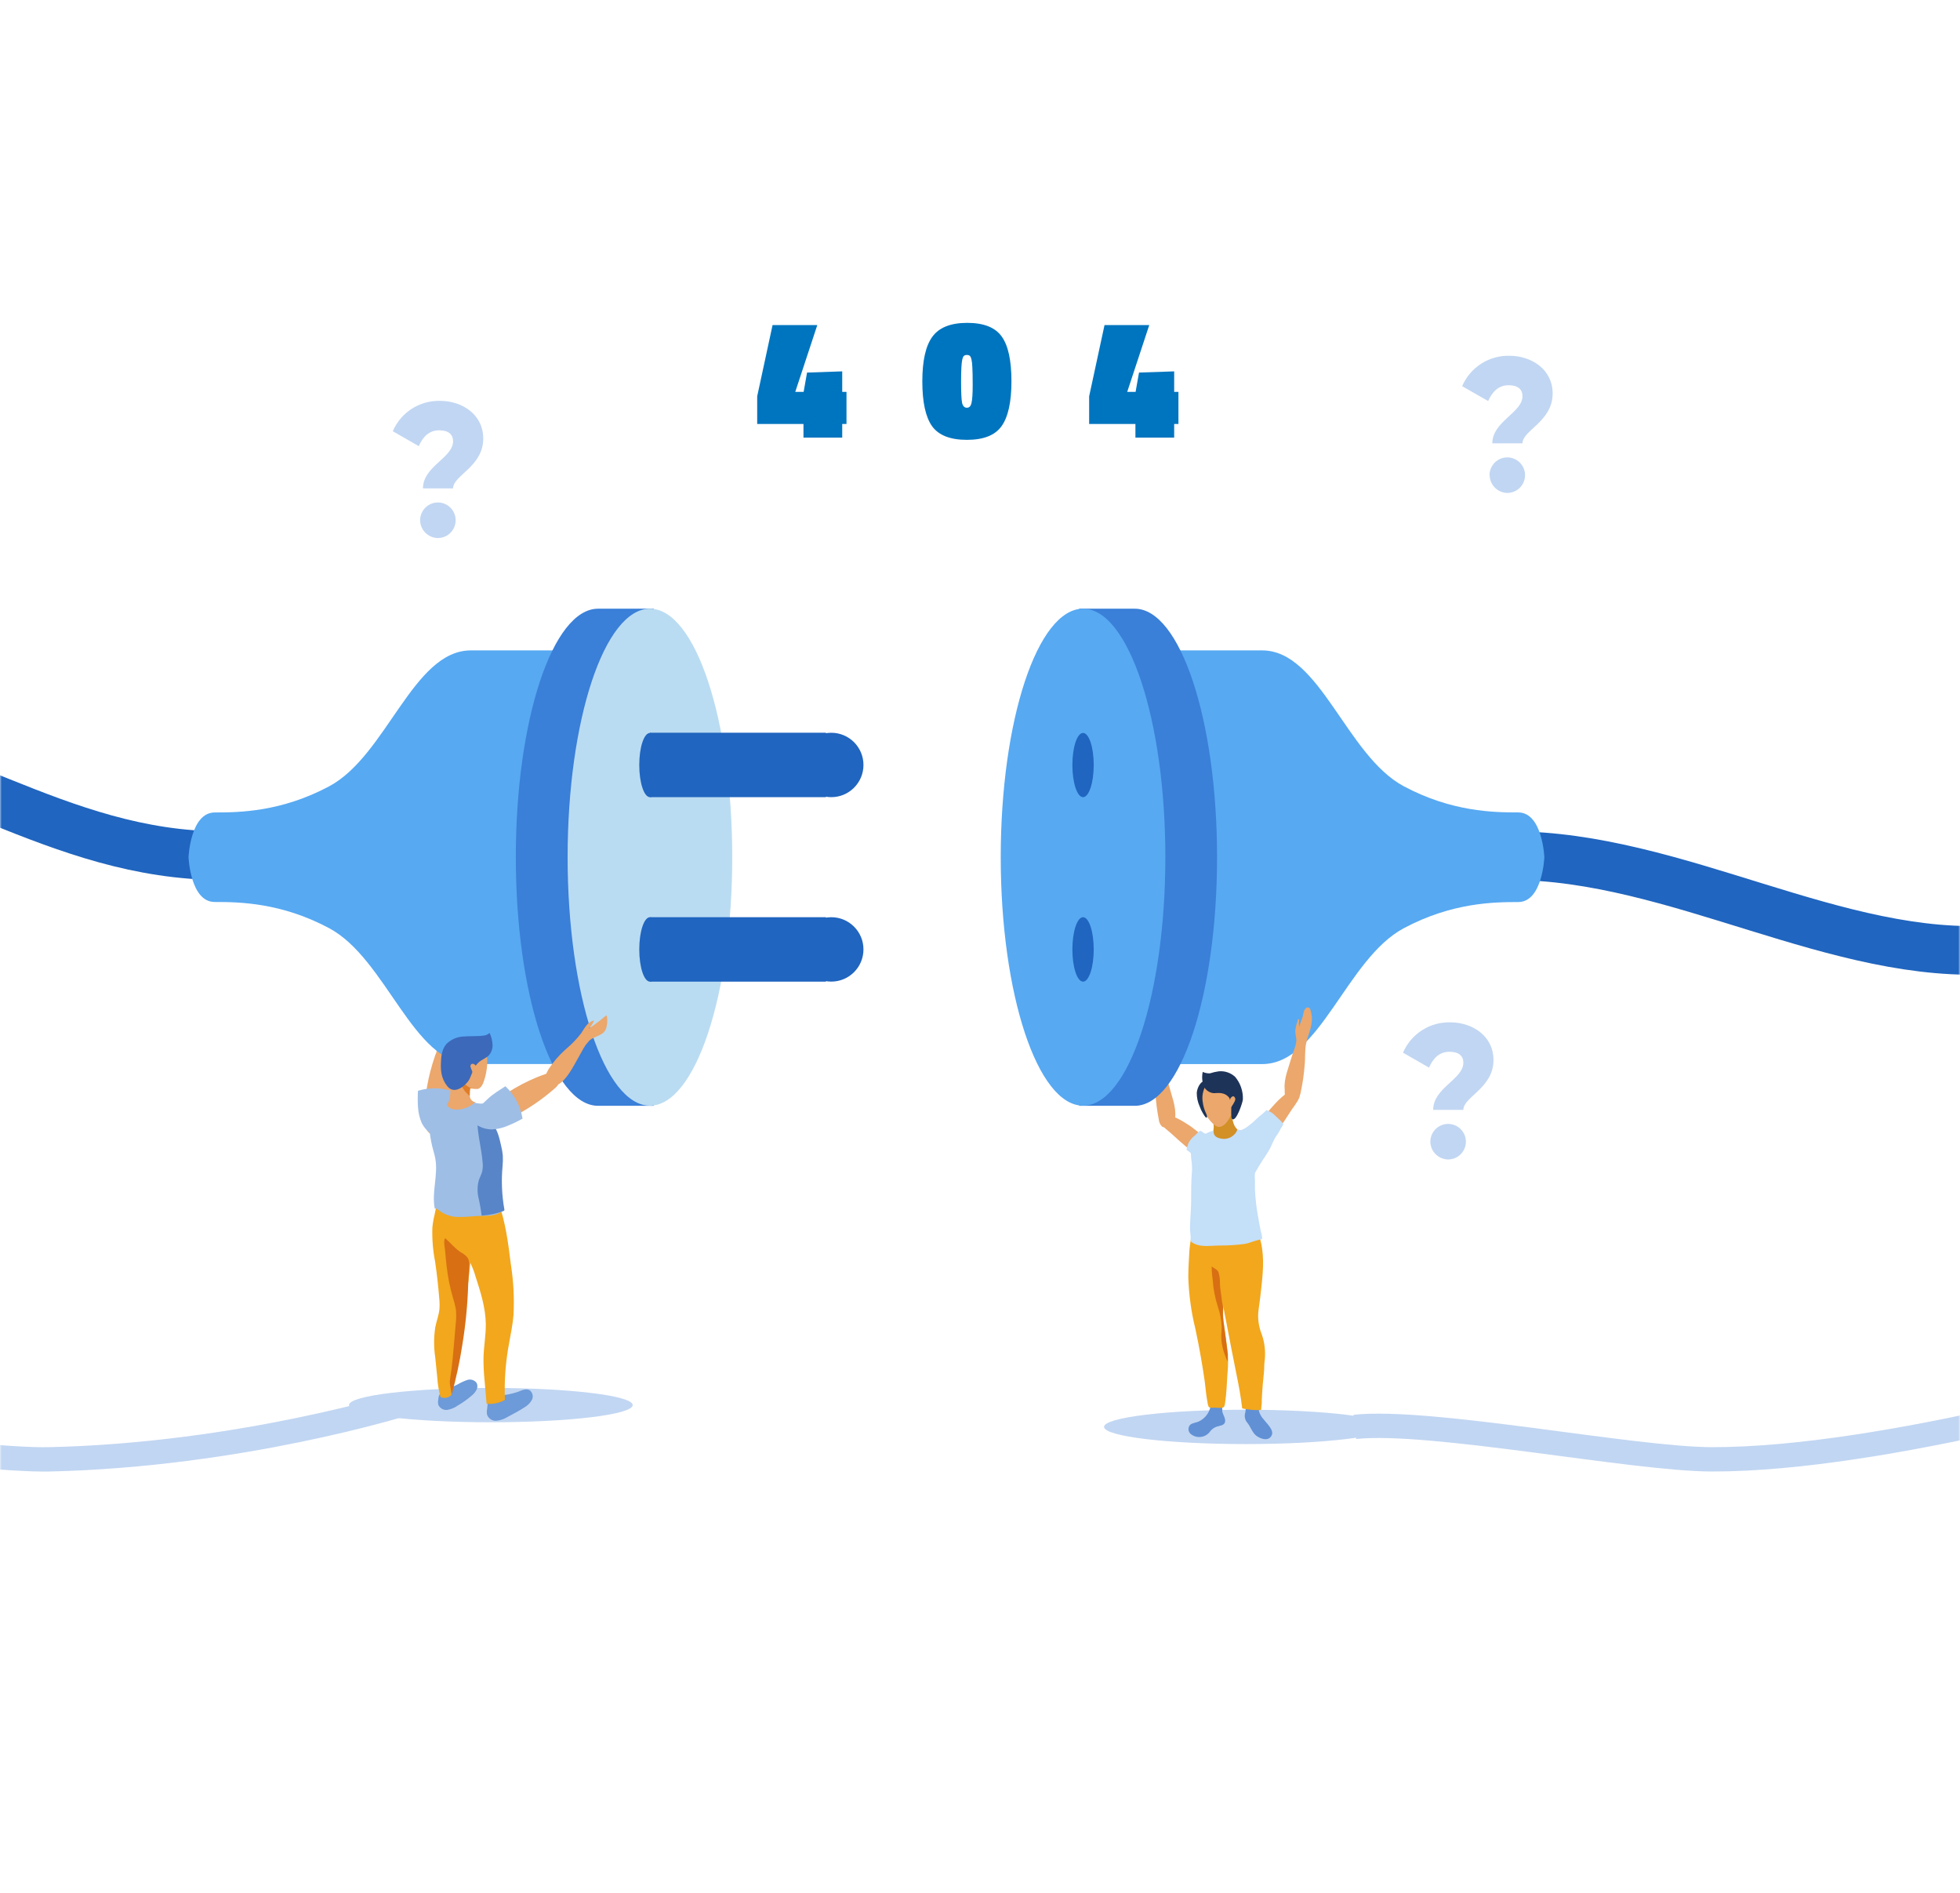 <svg width="551" height="532" viewBox="0 0 551 532" fill="none" xmlns="http://www.w3.org/2000/svg">
<mask id="mask0" mask-type="alpha" maskUnits="userSpaceOnUse" x="0" y="0" width="551" height="532">
<rect width="551" height="532" fill="#C4C4C4"/>
</mask>
<g mask="url(#mask0)">
<path d="M411.38 298.68C411.38 296.82 410.16 295.61 407.45 295.61C404.54 295.61 402.79 297.61 401.73 300.06L394.42 295.87C395.531 293.272 397.399 291.069 399.78 289.547C402.162 288.026 404.946 287.257 407.77 287.34C413.77 287.34 419.85 291.05 419.85 297.94C419.85 305.83 411.38 308.27 411.38 311.94H402.9C402.9 305.73 411.38 303.34 411.38 298.68ZM402.1 320.88C402.1 319.891 402.393 318.924 402.943 318.102C403.492 317.28 404.273 316.639 405.187 316.261C406.1 315.882 407.106 315.783 408.075 315.976C409.045 316.169 409.936 316.645 410.636 317.344C411.335 318.044 411.811 318.935 412.004 319.904C412.197 320.874 412.098 321.88 411.719 322.793C411.341 323.707 410.7 324.488 409.878 325.037C409.056 325.587 408.089 325.88 407.1 325.88C405.78 325.862 404.518 325.329 403.585 324.395C402.651 323.462 402.118 322.2 402.1 320.88Z" fill="#C1D6F2"/>
<path d="M127.37 124.01C127.37 122.16 126.16 120.94 123.45 120.94C120.54 120.94 118.79 122.94 117.73 125.39L110.42 121.2C111.531 118.602 113.399 116.399 115.78 114.877C118.161 113.356 120.946 112.587 123.77 112.67C129.77 112.67 135.85 116.38 135.85 123.27C135.85 131.17 127.37 133.6 127.37 137.27H118.9C118.9 131.06 127.37 128.68 127.37 124.01ZM118.1 146.22C118.1 145.231 118.393 144.264 118.943 143.442C119.492 142.62 120.273 141.979 121.187 141.601C122.1 141.222 123.106 141.123 124.075 141.316C125.045 141.509 125.936 141.985 126.636 142.684C127.335 143.384 127.811 144.275 128.004 145.244C128.197 146.214 128.098 147.22 127.719 148.133C127.341 149.047 126.7 149.828 125.878 150.377C125.056 150.927 124.089 151.22 123.1 151.22C121.78 151.202 120.518 150.669 119.584 149.735C118.651 148.802 118.118 147.54 118.1 146.22Z" fill="#C1D6F2"/>
<path d="M428 111.34C428 109.49 426.78 108.27 424.08 108.27C421.17 108.27 419.42 110.27 418.36 112.72L411.04 108.54C412.154 105.941 414.023 103.737 416.406 102.214C418.788 100.691 421.574 99.92 424.4 100C430.4 100 436.48 103.71 436.48 110.6C436.48 118.5 428 120.94 428 124.6H419.52C419.56 118.39 428 116.01 428 111.34ZM418.73 133.55C418.73 132.561 419.023 131.594 419.573 130.772C420.122 129.95 420.903 129.309 421.817 128.931C422.73 128.552 423.736 128.453 424.705 128.646C425.675 128.839 426.566 129.315 427.266 130.014C427.965 130.714 428.441 131.605 428.634 132.574C428.827 133.544 428.728 134.55 428.349 135.463C427.971 136.377 427.33 137.158 426.508 137.707C425.686 138.257 424.719 138.55 423.73 138.55C422.417 138.522 421.165 137.984 420.24 137.052C419.315 136.119 418.788 134.864 418.77 133.55H418.73Z" fill="#C1D6F2"/>
<path d="M343.47 326.35C342.87 327.24 341.14 327.12 340.27 326.96C339.203 326.676 338.219 326.141 337.4 325.4C334.726 323.411 332.166 321.274 329.73 319C328.53 317.84 327.02 316.91 326.07 315.56C325.913 314.964 325.862 314.344 325.92 313.73C325.92 313.14 326.6 313.2 327.09 313.22C329.83 313.38 332.26 314.96 334.49 316.41C335.35 316.97 336.08 317.67 336.94 318.24C338.276 319.073 339.549 320.002 340.75 321.02C341.687 321.894 342.487 322.906 343.12 324.02C343.517 324.577 343.724 325.246 343.71 325.93C343.64 326.33 343.38 326.58 343.47 326.35Z" fill="#EBA76C"/>
<path d="M326.7 316.66C326.151 316.102 325.815 315.37 325.75 314.59C325.275 312.143 324.961 309.668 324.81 307.18C324.62 305.18 324.89 303.06 324.51 301.01C324.13 298.96 323.25 297.23 323.07 295.26C322.891 293.924 323.056 292.564 323.55 291.31C323.606 291.203 323.686 291.11 323.785 291.041C323.884 290.972 323.998 290.927 324.118 290.912C324.238 290.896 324.36 290.909 324.473 290.951C324.587 290.992 324.689 291.061 324.77 291.15C324.932 291.317 325.07 291.505 325.18 291.71C325.36 292.267 325.491 292.84 325.57 293.42C325.87 294.42 326.34 295.42 326.57 296.42C326.695 295.777 326.715 295.119 326.63 294.47C326.628 294.424 326.642 294.379 326.67 294.343C326.699 294.307 326.739 294.282 326.784 294.273C326.83 294.265 326.876 294.273 326.916 294.296C326.956 294.319 326.985 294.356 327 294.4C327.296 295.338 327.52 296.298 327.67 297.27C327.79 298.27 327.26 299.52 327.35 300.51C327.51 302.24 328.22 303.51 328.65 305.2C329.37 308 330.65 311 330.38 313.95C330.3 314.69 330.49 315.95 329.86 316.49C329.375 316.739 328.843 316.882 328.298 316.912C327.754 316.941 327.209 316.855 326.7 316.66Z" fill="#EBA76C"/>
<path d="M346.69 322.05C346.1 321.55 345.09 321.57 344.32 321.32C343.273 320.987 342.266 320.538 341.32 319.98C340.83 319.68 340.37 319.35 339.87 319.1C339.335 318.901 338.817 318.66 338.32 318.38C337.9 318.09 337.61 317.65 337.13 317.98C336.65 318.31 336.38 318.74 335.97 319.08C335.199 319.656 334.567 320.397 334.12 321.25C333.83 321.87 333.77 322.53 333.54 323.15C334.09 323.49 334.54 323.98 335.09 324.32C335.835 324.723 336.538 325.199 337.19 325.74C337.683 326.209 338.126 326.728 338.51 327.29C338.771 327.704 338.948 328.165 339.03 328.647C339.112 329.129 339.099 329.623 338.99 330.1C338.88 331.87 338.38 333.65 338.38 335.43C338.68 335.23 338.94 334.91 339.25 334.7C339.785 334.44 340.296 334.135 340.78 333.79C341.66 332.96 341.72 331.48 341.98 330.37C342.313 328.452 343.156 326.66 344.42 325.18C345 324.58 345.501 323.908 345.91 323.18C346.134 322.761 346.385 322.357 346.66 321.97C346.6 322.14 346.52 322.31 346.69 322.05Z" fill="#C4DFF8"/>
<path d="M129.69 289.21C129.69 288.97 129.76 288.73 129.79 288.5C130.013 286.552 130.436 284.632 131.05 282.77C131.37 281.95 131.79 281.16 132.05 280.32C132.35 279.479 132.35 278.561 132.05 277.72C131.471 278.492 131.102 279.402 130.98 280.36C130.958 278.281 131.082 276.202 131.35 274.14C131.265 274.102 131.171 274.086 131.078 274.095C130.986 274.104 130.897 274.137 130.82 274.19C129.985 274.598 129.235 275.162 128.61 275.85C128.299 276.169 128.054 276.546 127.89 276.96C127.75 277.419 127.699 277.901 127.74 278.38C127.82 279.71 128.4 281.23 127.96 282.49C127.809 283.182 127.578 283.853 127.27 284.49C126.48 286.01 125.71 287.54 124.94 289.06C124.07 290.78 122.04 294.84 122.94 296.87C123.092 297.38 123.427 297.816 123.882 298.093C124.336 298.37 124.877 298.469 125.4 298.37C126.63 298.2 127.26 297.12 127.81 296C128.732 293.829 129.364 291.546 129.69 289.21Z" fill="#EBA76C"/>
<path d="M124.15 318.01C124.444 317.443 124.656 316.837 124.78 316.21C126.28 310.21 127.44 303.98 127.07 297.69C127.068 297.003 126.929 296.323 126.66 295.69C126.509 295.358 126.282 295.067 125.997 294.839C125.712 294.611 125.377 294.454 125.02 294.38C124.669 294.336 124.312 294.382 123.984 294.514C123.655 294.645 123.365 294.857 123.14 295.13C122.724 295.656 122.422 296.262 122.25 296.91C120.368 302.344 119.355 308.04 119.25 313.79C119.108 315.182 119.413 316.583 120.12 317.79C120.371 318.169 120.694 318.494 121.072 318.746C121.45 318.999 121.874 319.173 122.32 319.26C122.711 319.242 123.089 319.115 123.412 318.895C123.736 318.674 123.991 318.368 124.15 318.01Z" fill="#EBA76C"/>
<path d="M125.35 317.18C125.708 316.46 125.993 315.707 126.2 314.93C126.38 314.33 126.56 313.72 126.75 313.11C126.94 312.5 127.08 312.01 127.2 311.45C127.32 310.89 127.38 310.34 127.45 309.78C127.56 308.78 127.68 307.86 127.79 306.9C124.493 305.662 120.88 305.546 117.51 306.57C117.405 308.098 117.405 309.632 117.51 311.16C117.589 312.66 117.927 314.135 118.51 315.52C119.188 316.932 120.266 318.115 121.61 318.92C123.05 319.72 124.69 318.38 125.35 317.18Z" fill="#9EBEE6"/>
<path d="M-106.54 401.04C-85.38 398.77 -8.35 410.67 13.9 410.16C67.63 408.95 113.57 394.57 113.57 394.57" stroke="#C1D6F2" stroke-width="6.84" stroke-miterlimit="10"/>
<path d="M62.45 240.49C15.61 240.49 -16.38 210.79 -61.55 207.36C-106.72 203.93 -175.8 256.49 -237.5 264.49C-299.2 272.49 -386 211.86 -446 211.86" stroke="#2065BF" stroke-width="13.68" stroke-miterlimit="10"/>
<path d="M156.35 242.28L159.57 182.8H132.37C116.08 182.8 108.73 212.37 92.52 221.01C79.04 228.2 67.24 228.35 60.38 228.35C53.52 228.35 53 240.92 53 240.92C53 240.92 53.5 253.51 60.35 253.51C67.2 253.51 79.01 253.66 92.49 260.85C108.7 269.49 116.05 299.05 132.34 299.05H159.54L156.09 242.28H156.35Z" fill="#57A9F2"/>
<path d="M191.28 240.92C191.28 220.55 188.39 202.23 183.78 189.46V171.08H168.14C155.36 171.08 145.01 202.35 145.01 240.92C145.01 279.49 155.36 310.8 168.14 310.8H183.78V292.38C188.39 279.62 191.28 261.29 191.28 240.92Z" fill="#3A7FD8"/>
<path d="M182.71 310.76C195.49 310.76 205.85 279.492 205.85 240.92C205.85 202.348 195.49 171.08 182.71 171.08C169.93 171.08 159.57 202.348 159.57 240.92C159.57 279.492 169.93 310.76 182.71 310.76Z" fill="#BADCF2"/>
<path d="M185.71 215C185.71 220 184.37 224.05 182.71 224.05C181.05 224.05 179.71 220 179.71 215C179.71 210 181.05 206 182.71 206C184.37 206 185.71 210 185.71 215Z" fill="#2065BF"/>
<path d="M232.2 205.94H182.71V224.05H232.2V205.94Z" fill="#2065BF"/>
<path d="M233.69 224.05C238.688 224.05 242.74 219.998 242.74 215C242.74 210.002 238.688 205.95 233.69 205.95C228.692 205.95 224.64 210.002 224.64 215C224.64 219.998 228.692 224.05 233.69 224.05Z" fill="#2065BF"/>
<path d="M185.71 266.85C185.71 271.85 184.37 275.9 182.71 275.9C181.05 275.9 179.71 271.85 179.71 266.85C179.71 261.85 181.05 257.79 182.71 257.79C184.37 257.79 185.71 261.85 185.71 266.85Z" fill="#2065BF"/>
<path d="M232.2 257.79H182.71V275.9H232.2V257.79Z" fill="#2065BF"/>
<path d="M233.69 275.89C238.688 275.89 242.74 271.838 242.74 266.84C242.74 261.842 238.688 257.79 233.69 257.79C228.692 257.79 224.64 261.842 224.64 266.84C224.64 271.838 228.692 275.89 233.69 275.89Z" fill="#2065BF"/>
<path d="M380.88 401.04C402.05 398.77 459 410.13 481.26 410.16C530.26 410.24 605.49 387.8 605.49 387.8" stroke="#C1D6F2" stroke-width="6.84" stroke-miterlimit="10"/>
<path d="M424.73 240.49C471.57 240.49 516.51 270.27 561.64 266.85C606.77 263.43 686.75 223.07 748.45 231.07C810.15 239.07 864.14 265.22 933.18 211.86" stroke="#2065BF" stroke-width="13.68" stroke-miterlimit="10"/>
<path d="M426.8 228.34C419.94 228.34 408.15 228.19 394.66 221C378.45 212.36 371.1 182.8 354.82 182.8H327.61L331.27 239.43H330.84L327.61 299.07H354.82C371.1 299.07 378.45 269.51 394.66 260.87C408.15 253.68 419.94 253.53 426.8 253.53C433.66 253.53 434.15 240.94 434.15 240.94C434.15 240.94 433.65 228.34 426.8 228.34Z" fill="#57A9F2"/>
<path d="M295.9 240.92C295.9 220.55 298.79 202.23 303.4 189.46V171.08H319C331.78 171.08 342.14 202.35 342.14 240.92C342.14 279.49 331.82 310.8 319 310.8H303.4V292.38C298.79 279.62 295.9 261.29 295.9 240.92Z" fill="#3A7FD8"/>
<path d="M304.47 310.76C317.25 310.76 327.61 279.492 327.61 240.92C327.61 202.348 317.25 171.08 304.47 171.08C291.69 171.08 281.33 202.348 281.33 240.92C281.33 279.492 291.69 310.76 304.47 310.76Z" fill="#57A9F2"/>
<path d="M301.47 215C301.47 220 302.81 224.05 304.47 224.05C306.13 224.05 307.47 220 307.47 215C307.47 210 306.13 206 304.47 206C302.81 206 301.47 210 301.47 215Z" fill="#2065BF"/>
<path d="M301.47 266.85C301.47 271.85 302.81 275.9 304.47 275.9C306.13 275.9 307.47 271.85 307.47 266.85C307.47 261.85 306.13 257.79 304.47 257.79C302.81 257.79 301.47 261.85 301.47 266.85Z" fill="#2065BF"/>
<path d="M177.87 394.91C177.87 397.58 160.01 399.74 137.99 399.74C115.97 399.74 98.11 397.58 98.11 394.91C98.11 392.24 116 390.09 138 390.09C160 390.09 177.87 392.25 177.87 394.91Z" fill="#C1D6F2"/>
<path d="M158.74 295.18L159.28 294.7C160.775 293.43 162.136 292.009 163.34 290.46C163.84 289.73 164.26 288.95 164.82 288.26C165.353 287.532 166.124 287.016 167 286.8C166.678 287.711 166.127 288.523 165.4 289.16C167.153 288.023 168.824 286.763 170.4 285.39C170.479 285.439 170.544 285.509 170.588 285.591C170.632 285.674 170.653 285.766 170.65 285.86C170.778 286.777 170.731 287.71 170.51 288.61C170.429 289.068 170.24 289.501 169.958 289.871C169.677 290.242 169.31 290.54 168.89 290.74C167.74 291.43 166.15 291.74 165.35 292.85C164.87 293.364 164.451 293.931 164.1 294.54C163.27 296.03 162.43 297.54 161.6 299.02C160.66 300.69 158.42 304.64 156.23 305.02C155.721 305.18 155.17 305.146 154.685 304.925C154.199 304.703 153.813 304.31 153.6 303.82C153.06 302.7 153.6 301.57 154.23 300.49C155.496 298.531 157.012 296.746 158.74 295.18Z" fill="#EBA76C"/>
<path d="M157.17 304.33C157.17 304.42 157.1 304.51 157.06 304.6C156.726 305.181 156.277 305.688 155.74 306.09C152.767 308.681 149.533 310.956 146.09 312.88C144.521 313.76 142.901 314.548 141.24 315.24C140.014 315.888 138.613 316.13 137.24 315.93C136.793 315.843 136.368 315.667 135.99 315.413C135.612 315.159 135.289 314.831 135.04 314.45C134.905 314.085 134.873 313.69 134.949 313.309C135.025 312.928 135.205 312.575 135.47 312.29C135.886 311.806 136.367 311.382 136.9 311.03C141.9 307.37 147.23 303.96 153.19 301.93C153.825 301.671 154.505 301.542 155.19 301.55C155.552 301.561 155.906 301.658 156.224 301.832C156.542 302.005 156.815 302.251 157.02 302.55C157.177 302.816 157.272 303.115 157.298 303.423C157.324 303.731 157.28 304.041 157.17 304.33Z" fill="#EBA76C"/>
<path d="M135.81 304.48C135.49 305.18 135.02 305.92 134.26 306.07C133.728 306.1 133.194 306.067 132.67 305.97L132.17 305.89C131.635 305.832 131.112 305.69 130.62 305.47C130.078 304.926 129.622 304.302 129.27 303.62L129.19 303.45C129.14 303.34 129.06 303.2 128.98 303.05C128.712 302.661 128.524 302.223 128.43 301.76C128.43 299.4 129.43 298.76 130.3 297.63C131.209 296.487 132.432 295.635 133.82 295.18C134.582 294.863 135.421 294.779 136.23 294.94C136.92 295.14 136.83 295.65 136.87 296.27C137.179 299.052 136.815 301.868 135.81 304.48Z" fill="#EBA76C"/>
<path d="M133.71 309.8C132.84 310.713 131.748 311.386 130.54 311.752C129.333 312.118 128.051 312.166 126.82 311.89C126.136 311.666 125.433 311.506 124.72 311.41C125.193 311.051 125.589 310.6 125.885 310.085C126.18 309.569 126.369 309 126.44 308.41C126.701 307.108 126.66 305.764 126.32 304.48C126.25 304.22 125.66 303.13 125.93 302.93C126.2 302.73 127.44 303.31 127.81 303.3C128.216 303.283 128.614 303.185 128.98 303.01L129.16 302.93C129.572 302.722 129.996 302.538 130.43 302.38C130.521 302.35 130.619 302.35 130.71 302.38C130.786 302.408 130.854 302.452 130.91 302.51L132.6 304.04C132.415 304.598 132.274 305.17 132.18 305.75C132.175 305.793 132.175 305.837 132.18 305.88C132.09 306.432 132.05 306.991 132.06 307.55C132.05 307.71 132.05 307.87 132.06 308.03C132.078 308.231 132.122 308.43 132.19 308.62C132.314 308.935 132.52 309.212 132.788 309.419C133.055 309.627 133.374 309.758 133.71 309.8Z" fill="#EBA76C"/>
<path d="M132.17 305.89C132.08 306.442 132.04 307.001 132.05 307.56C132.04 307.72 132.04 307.88 132.05 308.04C131.896 307.926 131.752 307.799 131.62 307.66C131.37 307.43 131.14 307.2 130.9 306.95C130.244 306.155 129.745 305.242 129.43 304.26C129.321 303.998 129.234 303.727 129.17 303.45C129.15 303.291 129.15 303.129 129.17 302.97C129.736 303.67 130.34 304.337 130.98 304.97C131.355 305.274 131.76 305.539 132.19 305.76L132.32 305.82C132.434 305.876 132.551 305.926 132.67 305.97L132.17 305.89Z" fill="#E17D27"/>
<path d="M130.33 305.21C130.793 304.835 131.213 304.409 131.58 303.94C132.42 302.79 132.66 301.3 133.37 300.06C133.83 299.254 134.474 298.569 135.25 298.06C135.928 297.704 136.58 297.299 137.2 296.85C137.62 296.443 137.95 295.952 138.169 295.409C138.387 294.867 138.49 294.285 138.47 293.7C138.426 292.527 138.14 291.377 137.63 290.32C137.142 290.775 136.507 291.041 135.84 291.07C134.03 291.32 132.18 291.15 130.36 291.32C128.513 291.379 126.759 292.145 125.46 293.46C124.2 294.93 123.98 297.01 123.95 298.95C123.903 299.927 123.967 300.907 124.14 301.87C124.394 303.123 124.946 304.296 125.75 305.29C127.09 306.94 128.87 306.42 130.33 305.21Z" fill="#3C69BA"/>
<path d="M133.81 299.63C133.671 299.388 133.467 299.19 133.22 299.06C133.096 298.995 132.955 298.969 132.816 298.985C132.677 299.001 132.546 299.059 132.44 299.15C132.369 299.231 132.315 299.327 132.284 299.43C132.253 299.534 132.245 299.643 132.26 299.75C132.288 299.963 132.352 300.169 132.45 300.36C132.699 301.077 133.056 301.752 133.51 302.36C133.6 302.47 133.72 302.57 133.84 302.53C133.914 302.503 133.974 302.45 134.01 302.38C134.01 302.21 134.25 301.89 134.3 301.7C134.368 301.439 134.392 301.169 134.37 300.9V300.95C134.07 300.62 134 300.01 133.81 299.63Z" fill="#EBA76C"/>
<path d="M123.22 393.29C123.105 393.8 123.105 394.33 123.22 394.84C123.433 395.319 123.796 395.716 124.254 395.972C124.712 396.228 125.24 396.329 125.76 396.26C126.796 396.091 127.779 395.684 128.63 395.07C130.119 394.21 131.519 393.205 132.81 392.07C133.301 391.647 133.703 391.131 133.99 390.55C134.133 390.261 134.207 389.942 134.207 389.62C134.207 389.297 134.133 388.979 133.99 388.69C133.692 388.287 133.274 387.99 132.796 387.84C132.317 387.691 131.804 387.698 131.33 387.86C130.388 388.191 129.481 388.613 128.62 389.12C127.38 389.69 126.62 390.12 125.39 390.62C124.776 390.747 124.225 391.082 123.829 391.568C123.434 392.055 123.219 392.663 123.22 393.29Z" fill="#6D9AD8"/>
<path d="M121.55 345.04C121.444 348.283 121.709 351.527 122.34 354.71C122.827 358.077 123.207 361.463 123.48 364.87C123.592 365.913 123.608 366.964 123.53 368.01C123.35 369.7 122.71 371.3 122.37 373.01C121.935 375.863 121.935 378.766 122.37 381.62L122.94 387.31C123.056 389.117 123.361 390.907 123.85 392.65C124.36 392.889 124.933 392.959 125.485 392.849C126.038 392.739 126.54 392.456 126.92 392.04C127.217 387.051 128.022 382.106 129.32 377.28C129.73 375.77 130.18 374.28 130.44 372.73C130.688 370.983 130.842 369.224 130.9 367.46C131.35 360.73 132.9 354.03 132.24 347.31C131.959 344.718 131.518 342.147 130.92 339.61C130.893 339.375 130.8 339.153 130.65 338.97C130.443 338.8 130.187 338.702 129.92 338.69L125.78 338.06C124.95 337.93 123.84 337.53 123.18 338.24C122.52 338.95 122.39 340.49 122.18 341.38C121.878 342.582 121.667 343.806 121.55 345.04Z" fill="#F2A71D"/>
<path d="M136.94 396.03C136.827 396.571 136.827 397.129 136.94 397.67C137.146 398.196 137.518 398.641 138 398.937C138.482 399.233 139.047 399.364 139.61 399.31C140.733 399.182 141.813 398.802 142.77 398.2C144.32 397.38 145.88 396.55 147.36 395.6C148.264 395.105 149.013 394.367 149.52 393.47C149.76 393.016 149.829 392.491 149.715 391.99C149.601 391.489 149.312 391.046 148.9 390.74C147.9 390.18 146.75 390.74 145.71 391.15C144.579 391.545 143.414 391.836 142.23 392.02C141.04 392.25 138.99 392.23 137.95 392.83C136.91 393.43 137.11 395.03 136.94 396.03Z" fill="#6D9AD8"/>
<path d="M129.59 351.03C130.27 352.03 131.09 352.97 131.73 354.03C132.551 355.488 133.196 357.039 133.65 358.65C135.06 363.01 136.49 367.44 136.57 372.02C136.62 375.23 136 378.41 135.92 381.62C135.904 383.754 136.007 385.887 136.23 388.01C136.41 390.19 136.597 392.37 136.79 394.55C138.576 394.717 140.371 394.341 141.94 393.47C141.728 388.065 142.134 382.653 143.15 377.34C143.6 374.77 144.15 372.21 144.36 369.61C144.611 364.823 144.357 360.023 143.6 355.29C142.87 349.39 142.13 343.44 140.07 337.86C140.21 338.24 130.17 339.21 129.3 339.3C126.1 339.62 126.97 343.48 127.45 345.8C127.826 347.663 128.552 349.438 129.59 351.03Z" fill="#F2A71D"/>
<path d="M127.3 364.64C127.658 365.708 127.939 366.801 128.14 367.91C128.28 369.203 128.28 370.507 128.14 371.8C128.01 373.27 127.88 374.74 127.76 376.21C127.43 380.01 127.14 383.82 126.53 387.58C126.28 389.09 126.8 390.31 126.96 392.01C128.254 387.338 129.269 382.593 130 377.8C130.91 372.225 131.451 366.596 131.62 360.95C131.71 359.32 131.8 357.69 131.88 356.06C132.006 355.238 131.891 354.398 131.55 353.64C131.065 352.968 130.423 352.426 129.68 352.06C127.88 350.93 126.68 349.31 125.14 347.99C124.57 348.74 125.09 350.7 125.14 351.6C125.26 353.07 125.39 354.54 125.57 356.01C125.906 358.93 126.484 361.816 127.3 364.64Z" fill="#D86F13"/>
<path d="M140.63 327.95C140.771 326.955 140.858 325.954 140.89 324.95C140.788 323.125 140.428 321.324 139.82 319.6L137.69 312.6C137.444 311.731 137.109 310.89 136.69 310.09C135.542 310.283 134.364 310.208 133.25 309.87L133.41 309.98C131.855 311.284 129.867 311.955 127.84 311.86C127.62 311.75 127.25 311.79 126.97 311.66C126.72 311.55 126.479 311.419 126.25 311.27C125.91 311.06 125.5 310.58 125.68 310.14C125.144 310.57 124.477 310.803 123.79 310.8C123.192 310.773 122.601 310.934 122.1 311.26C121.358 311.961 120.881 312.897 120.75 313.91C120.75 313.91 120.75 314 120.75 314.05C120.55 314.919 120.519 315.819 120.66 316.7C120.798 318.556 121.082 320.398 121.51 322.21C121.79 323.34 122.16 324.45 122.37 325.6C123.22 330.22 121.32 335.03 122.21 339.65C122.77 339.6 123.21 340.04 123.68 340.39C125.254 341.503 127.143 342.081 129.07 342.04C130.98 342.09 132.88 341.8 134.79 341.75C136.97 341.7 139.4 341.87 141.05 340.44C140.426 336.307 140.285 332.116 140.63 327.95Z" fill="#9EBEE6"/>
<path d="M136.45 311.64C136.131 311.501 135.773 311.481 135.441 311.583C135.109 311.686 134.824 311.905 134.64 312.2C134.3 312.81 134.137 313.502 134.17 314.2C134.09 318.38 135.33 322.47 135.67 326.63C135.776 327.511 135.735 328.403 135.55 329.27C135.34 330.1 134.9 330.85 134.63 331.66C134.17 333.29 134.133 335.011 134.52 336.66C134.9 338.31 135.193 339.979 135.4 341.66C137.471 341.543 139.514 341.118 141.46 340.4C141.587 340.374 141.699 340.298 141.77 340.19C141.815 340.064 141.815 339.926 141.77 339.8C141.074 335.84 140.909 331.804 141.28 327.8C141.378 326.786 141.402 325.767 141.35 324.75C141.26 323.819 141.099 322.897 140.87 321.99C140.37 319.78 139.87 317.47 138.33 315.77C137.731 315.193 137.17 314.579 136.65 313.93C136.395 313.602 136.233 313.212 136.182 312.8C136.131 312.388 136.193 311.97 136.36 311.59L136.92 312.44" fill="#5885C7"/>
<path d="M133.93 312.06C134.41 311.418 134.96 310.831 135.57 310.31L136.96 309.01C137.38 308.62 137.8 308.23 138.26 307.88C138.72 307.53 139.18 307.23 139.65 306.88L142.08 305.3C144.644 307.717 146.338 310.912 146.9 314.39C145.573 315.155 144.193 315.823 142.77 316.39C141.392 316.989 139.92 317.344 138.42 317.44C136.851 317.457 135.313 317.008 134 316.15C132.65 315.24 133.14 313.18 133.93 312.06Z" fill="#9EBEE6"/>
<path d="M132.29 308.09C132.38 308.19 132.29 308.15 132.29 308.09V308.09Z" fill="#5885C7"/>
<path d="M390.12 401.04C390.12 403.71 372.27 405.87 350.25 405.87C328.23 405.87 310.37 403.71 310.37 401.04C310.37 398.37 328.22 396.22 350.25 396.22C372.28 396.22 390.12 398.38 390.12 401.04Z" fill="#C1D6F2"/>
<path d="M340 321.42C340.435 321.578 340.898 321.643 341.36 321.61C342.265 321.619 343.168 321.521 344.05 321.32C345.445 320.844 346.766 320.17 347.97 319.32C348.36 319.09 348.72 318.82 349.11 318.6C349.336 318.513 349.551 318.399 349.75 318.26C349.42 318.1 349.01 318.26 348.65 318.04C348.172 317.769 347.754 317.404 347.421 316.968C347.088 316.531 346.846 316.032 346.71 315.5C346.59 315.11 346.47 314.7 346.36 314.28C346.25 313.86 346.23 313.72 346.18 313.44C346.148 313.289 346.128 313.135 346.12 312.98C346.067 312.48 346.108 311.975 346.24 311.49L346.38 311.3C346.19 311.3 346 311.07 345.81 311.06C345.62 311.05 345.22 311.42 345.02 311.59C344.54 312.081 343.951 312.451 343.3 312.67C342.383 312.992 341.408 313.115 340.44 313.03C340.746 313.575 340.936 314.178 341 314.8C340.995 314.863 340.995 314.927 341 314.99C341.134 315.557 341.205 316.137 341.21 316.72V316.77C341.185 317.365 341.095 317.955 340.94 318.53C340.738 319.526 340.423 320.496 340 321.42Z" fill="#D29026"/>
<path d="M338.16 305.8C337.947 306.456 337.77 307.124 337.63 307.8C337.532 308.833 337.617 309.876 337.88 310.88C338.555 312.918 339.756 314.743 341.36 316.17C343.67 318.17 345.87 314.34 346.44 312.41C346.92 310.77 347.33 308.51 346.44 306.97C345.761 305.616 344.581 304.579 343.15 304.08C342.031 303.814 340.854 303.956 339.83 304.48C339.19 304.8 338.66 305.91 338.16 305.8Z" fill="#EBA76C"/>
<path d="M345.62 308.61C344.12 306.61 341.89 307.35 341.01 307.23C340.224 307.116 339.501 306.735 338.964 306.15C338.426 305.565 338.107 304.813 338.06 304.02C337.901 303.109 337.918 302.175 338.11 301.27C338.75 301.57 339.454 301.707 340.16 301.67C340.948 301.412 341.758 301.225 342.58 301.11C343.431 301.02 344.291 301.116 345.101 301.393C345.911 301.669 346.651 302.119 347.27 302.71C348.729 304.474 349.487 306.713 349.4 309C349.4 309.67 347.57 315.35 346.4 314.53C345.96 314.23 346.19 311.8 346.13 311.24C346.077 310.345 345.906 309.46 345.62 308.61Z" fill="#1E3358"/>
<path d="M339 303.8C337.51 303.69 336.58 305.71 336.44 307.09C336.421 308.435 336.701 309.767 337.26 310.99C337.492 311.637 337.787 312.26 338.14 312.85C338.26 313.04 338.87 314.16 339.14 314.13C339.68 314.07 338.88 312.56 338.78 312.32C338.448 311.496 338.226 310.632 338.12 309.75C337.898 308.461 338.05 307.135 338.56 305.93C339 305.04 339.32 304.66 339 303.8Z" fill="#1E3358"/>
<path d="M345.64 309.55C345.81 309.08 345.81 308.69 346.19 308.36C346.57 308.03 346.79 308.02 347.06 308.36C347.62 309.02 346.88 309.92 346.57 310.49C346.41 310.8 346.14 311.09 346 311.39C345.924 311.023 345.867 310.653 345.83 310.28C345.79 310.07 345.74 309.52 345.64 309.55Z" fill="#EBA76C"/>
<path d="M353.85 393.62C354.24 394.38 353.79 395.76 353.93 396.62C354.164 397.47 354.604 398.25 355.21 398.89C355.97 399.95 358.21 401.89 357.52 403.37C356.67 405.22 354.4 404.44 353.21 403.55C352.02 402.66 351.61 401.05 350.66 399.89C350.32 399.504 350.088 399.036 349.986 398.533C349.884 398.029 349.916 397.507 350.08 397.02C350.257 395.885 350.347 394.739 350.35 393.59C351.119 393.581 351.888 393.631 352.65 393.74C353 393.8 354 393.86 353.85 393.62Z" fill="#6190D5"/>
<path d="M343.62 393.46C343.565 394.553 343.565 395.647 343.62 396.74C343.79 397.64 344.62 398.69 344.38 399.69C344.14 400.69 342.84 400.69 342 400.99C341.179 401.284 340.477 401.839 340 402.57C339.676 402.948 339.281 403.258 338.837 403.482C338.393 403.707 337.909 403.841 337.413 403.879C336.917 403.916 336.418 403.855 335.946 403.699C335.474 403.543 335.037 403.295 334.66 402.97C334.324 402.646 334.127 402.205 334.11 401.738C334.093 401.272 334.258 400.817 334.57 400.47C335.31 399.84 336.39 399.88 337.22 399.41C338.284 398.852 339.156 397.987 339.723 396.928C340.289 395.869 340.525 394.665 340.4 393.47C341.442 393.632 342.498 393.676 343.55 393.6C343.53 393.72 343.49 393.8 343.62 393.46Z" fill="#6190D5"/>
<path d="M351.79 342.6C352.72 343.01 353.22 345.41 353.6 346.36C354.196 347.847 354.606 349.402 354.82 350.99C355.43 355.38 354.82 359.74 354.34 364.09C354.16 365.82 353.83 367.54 353.7 369.28C353.629 371.239 353.969 373.191 354.7 375.01C355.488 377.254 355.785 379.641 355.57 382.01C355.3 384.01 355.49 384.2 355.28 386.2C355.07 388.2 354.89 389.94 354.8 391.79C354.8 392.5 354.69 393.18 354.72 393.89C354.75 394.6 354.55 395.35 354.55 396.07C354.55 396.134 354.525 396.195 354.48 396.24C354.435 396.285 354.374 396.31 354.31 396.31C352.631 396.379 350.951 396.231 349.31 395.87C349.281 395.861 349.256 395.844 349.236 395.821C349.217 395.798 349.204 395.77 349.2 395.74C348.82 392.45 348.2 389.17 347.53 385.92C346.53 380.92 345.53 375.82 344.58 370.78C343.66 366.06 342.73 361.25 342.12 356.47C341.837 354.214 341.693 351.943 341.69 349.67C341.69 348.56 341.69 347.47 341.76 346.37C341.76 345.9 341.65 344.93 342.05 344.65C342.45 344.37 344.31 344.51 344.93 344.45C346.016 344.395 347.095 344.234 348.15 343.97C349.47 343.62 350.87 343.2 352.15 342.77C351.82 342.8 351.48 342.89 351.79 342.6Z" fill="#F2A71D"/>
<path d="M345.41 344.68H345.56C345.5 344.59 345.45 344.6 345.41 344.68Z" fill="#4F4E4E"/>
<path d="M334.06 358.97C334.21 363.884 334.88 368.768 336.06 373.54C337.11 378.44 337.97 383.31 338.68 388.27C338.94 390.15 339.05 392.09 339.42 393.92C339.462 394.399 339.569 394.87 339.74 395.32C340.08 395.83 340.8 395.64 341.49 395.64C342.122 395.694 342.756 395.714 343.39 395.7C344.18 395.6 344.26 395.2 344.39 394.39C344.84 391.33 344.88 388.97 345.03 386.56C345.226 384.707 345.283 382.842 345.2 380.98C345.2 380.85 345.2 380.73 345.2 380.6C344.85 377.47 344.39 374.38 343.97 371.27C343.82 370.005 343.8 368.729 343.91 367.46C344.02 365.91 344.24 364.36 344.35 362.8C344.78 356.98 344.15 351.14 345.29 345.39C345.324 345.146 345.388 344.908 345.48 344.68C342.39 344.68 337.88 346.56 335.16 344.39C335.22 346.87 334.49 349.19 334.36 351.63C334.23 354.07 334.06 356.49 334.06 358.97Z" fill="#F2A71D"/>
<path d="M334.54 344.59C334.62 342.11 334.86 339.59 334.86 337.15C334.86 334.71 334.86 332.4 335.03 330.02C335.135 328.976 335.135 327.924 335.03 326.88C334.868 325.827 334.782 324.765 334.77 323.7C334.77 322.7 334.69 320.64 335.72 320.17C336.51 319.8 337.35 319.48 338.13 319.1C339.058 318.509 340.069 318.061 341.13 317.77C341.129 317.941 341.145 318.112 341.18 318.28C341.26 319.43 342.35 319.88 343.36 320.03C344.005 320.151 344.67 320.111 345.296 319.914C345.922 319.717 346.49 319.368 346.95 318.9C347.396 318.486 347.718 317.956 347.88 317.37C348.457 317.635 349.085 317.772 349.72 317.77C350.037 317.929 350.373 318.047 350.72 318.12C351.33 318.35 351.96 318.53 352.58 318.75C353.073 319.178 353.682 319.449 354.33 319.53C354.75 319.76 355.15 320.01 355.54 320.27C355.621 320.512 355.684 320.759 355.73 321.01C356.03 322.6 356.24 324.09 355.33 325.47C354.93 326.07 352.87 329.47 352.79 329.7C352.72 330.341 352.72 330.989 352.79 331.63V334.23C352.918 337.037 353.252 339.832 353.79 342.59C353.95 343.59 354.13 344.59 354.35 345.59C354.35 345.76 354.43 345.93 354.46 346.11C354.705 346.813 354.82 347.555 354.8 348.3C354.439 348.326 354.083 348.397 353.74 348.51C352.38 348.82 351.09 349.45 349.74 349.64C347.458 349.934 345.16 350.077 342.86 350.07C340.34 350.07 337.27 350.72 335.06 349.15C334.57 348.8 334.73 348.27 334.73 347.66C334.65 346.69 334.5 345.65 334.54 344.59Z" fill="#C4DFF8"/>
<path d="M350.7 324.04C351.51 324.76 353.19 324.15 354.01 323.74C354.996 323.143 355.837 322.333 356.47 321.37C358.643 318.615 360.669 315.748 362.54 312.78C363.45 311.27 364.72 309.92 365.34 308.3C365.359 307.665 365.264 307.032 365.06 306.43C364.92 305.84 364.27 306.09 363.79 306.25C361.11 307.19 359.1 309.47 357.23 311.56C356.52 312.36 355.96 313.27 355.23 314.08C354.106 315.295 353.071 316.588 352.13 317.95C351.407 319.076 350.854 320.302 350.49 321.59C350.233 322.257 350.188 322.986 350.36 323.68C350.54 324.08 350.85 324.25 350.7 324.04Z" fill="#EBA76C"/>
<path d="M364.69 308.9C365.254 308.355 365.608 307.629 365.69 306.85C366.214 304.41 366.571 301.938 366.76 299.45C366.99 297.45 366.76 295.33 367.18 293.29C367.6 291.25 368.5 289.53 368.72 287.57C368.927 286.223 368.782 284.845 368.3 283.57C368.248 283.461 368.171 283.366 368.074 283.293C367.978 283.221 367.865 283.173 367.745 283.154C367.626 283.135 367.504 283.146 367.39 283.186C367.275 283.225 367.173 283.292 367.09 283.38C366.927 283.551 366.783 283.739 366.66 283.94C366.478 284.495 366.337 285.064 366.24 285.64C365.93 286.64 365.45 287.64 365.24 288.64C365.128 287.978 365.128 287.302 365.24 286.64C365.242 286.594 365.228 286.549 365.2 286.513C365.171 286.476 365.131 286.452 365.086 286.443C365.04 286.435 364.994 286.443 364.954 286.466C364.914 286.489 364.885 286.526 364.87 286.57C364.554 287.499 364.313 288.452 364.15 289.42C364.01 290.42 364.52 291.68 364.41 292.66C364.22 294.4 363.49 295.66 363.03 297.34C362.26 300.12 360.9 303.1 361.15 306.05C361.21 306.79 361 308.05 361.62 308.6C362.085 308.855 362.596 309.014 363.124 309.065C363.652 309.117 364.185 309.061 364.69 308.9Z" fill="#EBA76C"/>
<path d="M333.77 331.38L333.7 331.3C333.67 331.37 333.7 331.4 333.77 331.38Z" fill="#4F4E4E"/>
<path d="M340.93 359.8C341.093 362.337 341.577 364.844 342.37 367.26C343.004 369.118 343.365 371.058 343.44 373.02C343.44 373.86 343.33 374.67 343.33 375.51C343.343 376.484 343.447 377.455 343.64 378.41C343.815 379.297 344.076 380.164 344.42 381C344.594 381.593 344.835 382.163 345.14 382.7C345.14 382.14 345.14 381.57 345.14 381C345.14 380.87 345.14 380.75 345.14 380.62C344.79 377.49 344.33 374.4 343.91 371.29C343.76 370.025 343.74 368.749 343.85 367.48C343.61 366.426 343.44 365.357 343.34 364.28C343.23 363.2 343 362.13 342.96 361.04C343.007 359.866 342.869 358.691 342.55 357.56C342.22 356.79 341.24 356.44 340.63 355.96C340.636 357.246 340.736 358.529 340.93 359.8Z" fill="#D86F13"/>
<path d="M360.57 315.62C360.205 315.19 359.811 314.786 359.39 314.41L358.06 313.16C357.815 312.924 357.539 312.722 357.24 312.56C356.91 312.37 356.33 312.26 356.12 311.96C355.89 312.12 355.34 312.71 354.94 313.04C354.309 313.509 353.711 314.02 353.15 314.57C352.497 315.232 351.791 315.841 351.04 316.39C350.15 317.132 349.093 317.647 347.96 317.89C347.79 318.24 347.63 318.59 347.45 318.94C347.274 319.27 347.055 319.576 346.8 319.85V319.93C346.785 320.479 346.735 321.027 346.65 321.57C346.461 322.103 346.426 322.678 346.55 323.23C347.099 324.41 347.897 325.458 348.89 326.3C349.926 327.39 350.857 328.575 351.67 329.84C351.79 330.02 351.9 330.22 352.01 330.41C352.072 329.934 352.2 329.47 352.39 329.03C353.015 327.734 353.912 326.588 355.02 325.67C355.118 325.601 355.226 325.547 355.34 325.51C355.74 324.87 356.15 324.24 356.56 323.6C357.27 322.48 357.67 321.3 358.27 320.16C358.65 319.42 359.17 318.8 359.59 318.07C359.856 317.528 360.157 317.004 360.49 316.5C360.78 316.1 360.91 316.06 360.57 315.62Z" fill="#C4DFF8"/>
<path d="M225.872 123V119.16H212.864V111.384L217.184 91.368H229.76L223.568 110.136H225.92L226.88 104.712L236.768 104.376V110.136H237.968V119.16H236.768V123H225.872ZM259.285 107.208C259.285 101.384 260.229 97.192 262.117 94.632C264.005 92.04 267.269 90.744 271.909 90.744C276.549 90.744 279.781 92.024 281.605 94.584C283.429 97.112 284.341 101.304 284.341 107.16C284.341 112.984 283.413 117.192 281.557 119.784C279.733 122.344 276.485 123.624 271.813 123.624C267.141 123.624 263.877 122.344 262.021 119.784C260.197 117.192 259.285 113 259.285 107.208ZM272.629 100.008C272.437 99.848 272.165 99.768 271.813 99.768C271.461 99.768 271.189 99.848 270.997 100.008C270.805 100.168 270.645 100.52 270.517 101.064C270.293 102.024 270.181 104.072 270.181 107.208C270.181 110.312 270.277 112.328 270.469 113.256C270.693 114.152 271.141 114.6 271.813 114.6C272.485 114.6 272.917 114.152 273.109 113.256C273.333 112.328 273.445 110.664 273.445 108.264C273.445 105.864 273.413 104.2 273.349 103.272C273.317 102.344 273.237 101.608 273.109 101.064C272.981 100.52 272.821 100.168 272.629 100.008ZM319.193 123V119.16H306.185V111.384L310.505 91.368H323.081L316.889 110.136H319.241L320.201 104.712L330.089 104.376V110.136H331.289V119.16H330.089V123H319.193Z" fill="#0075BF"/>
</g>
</svg>
